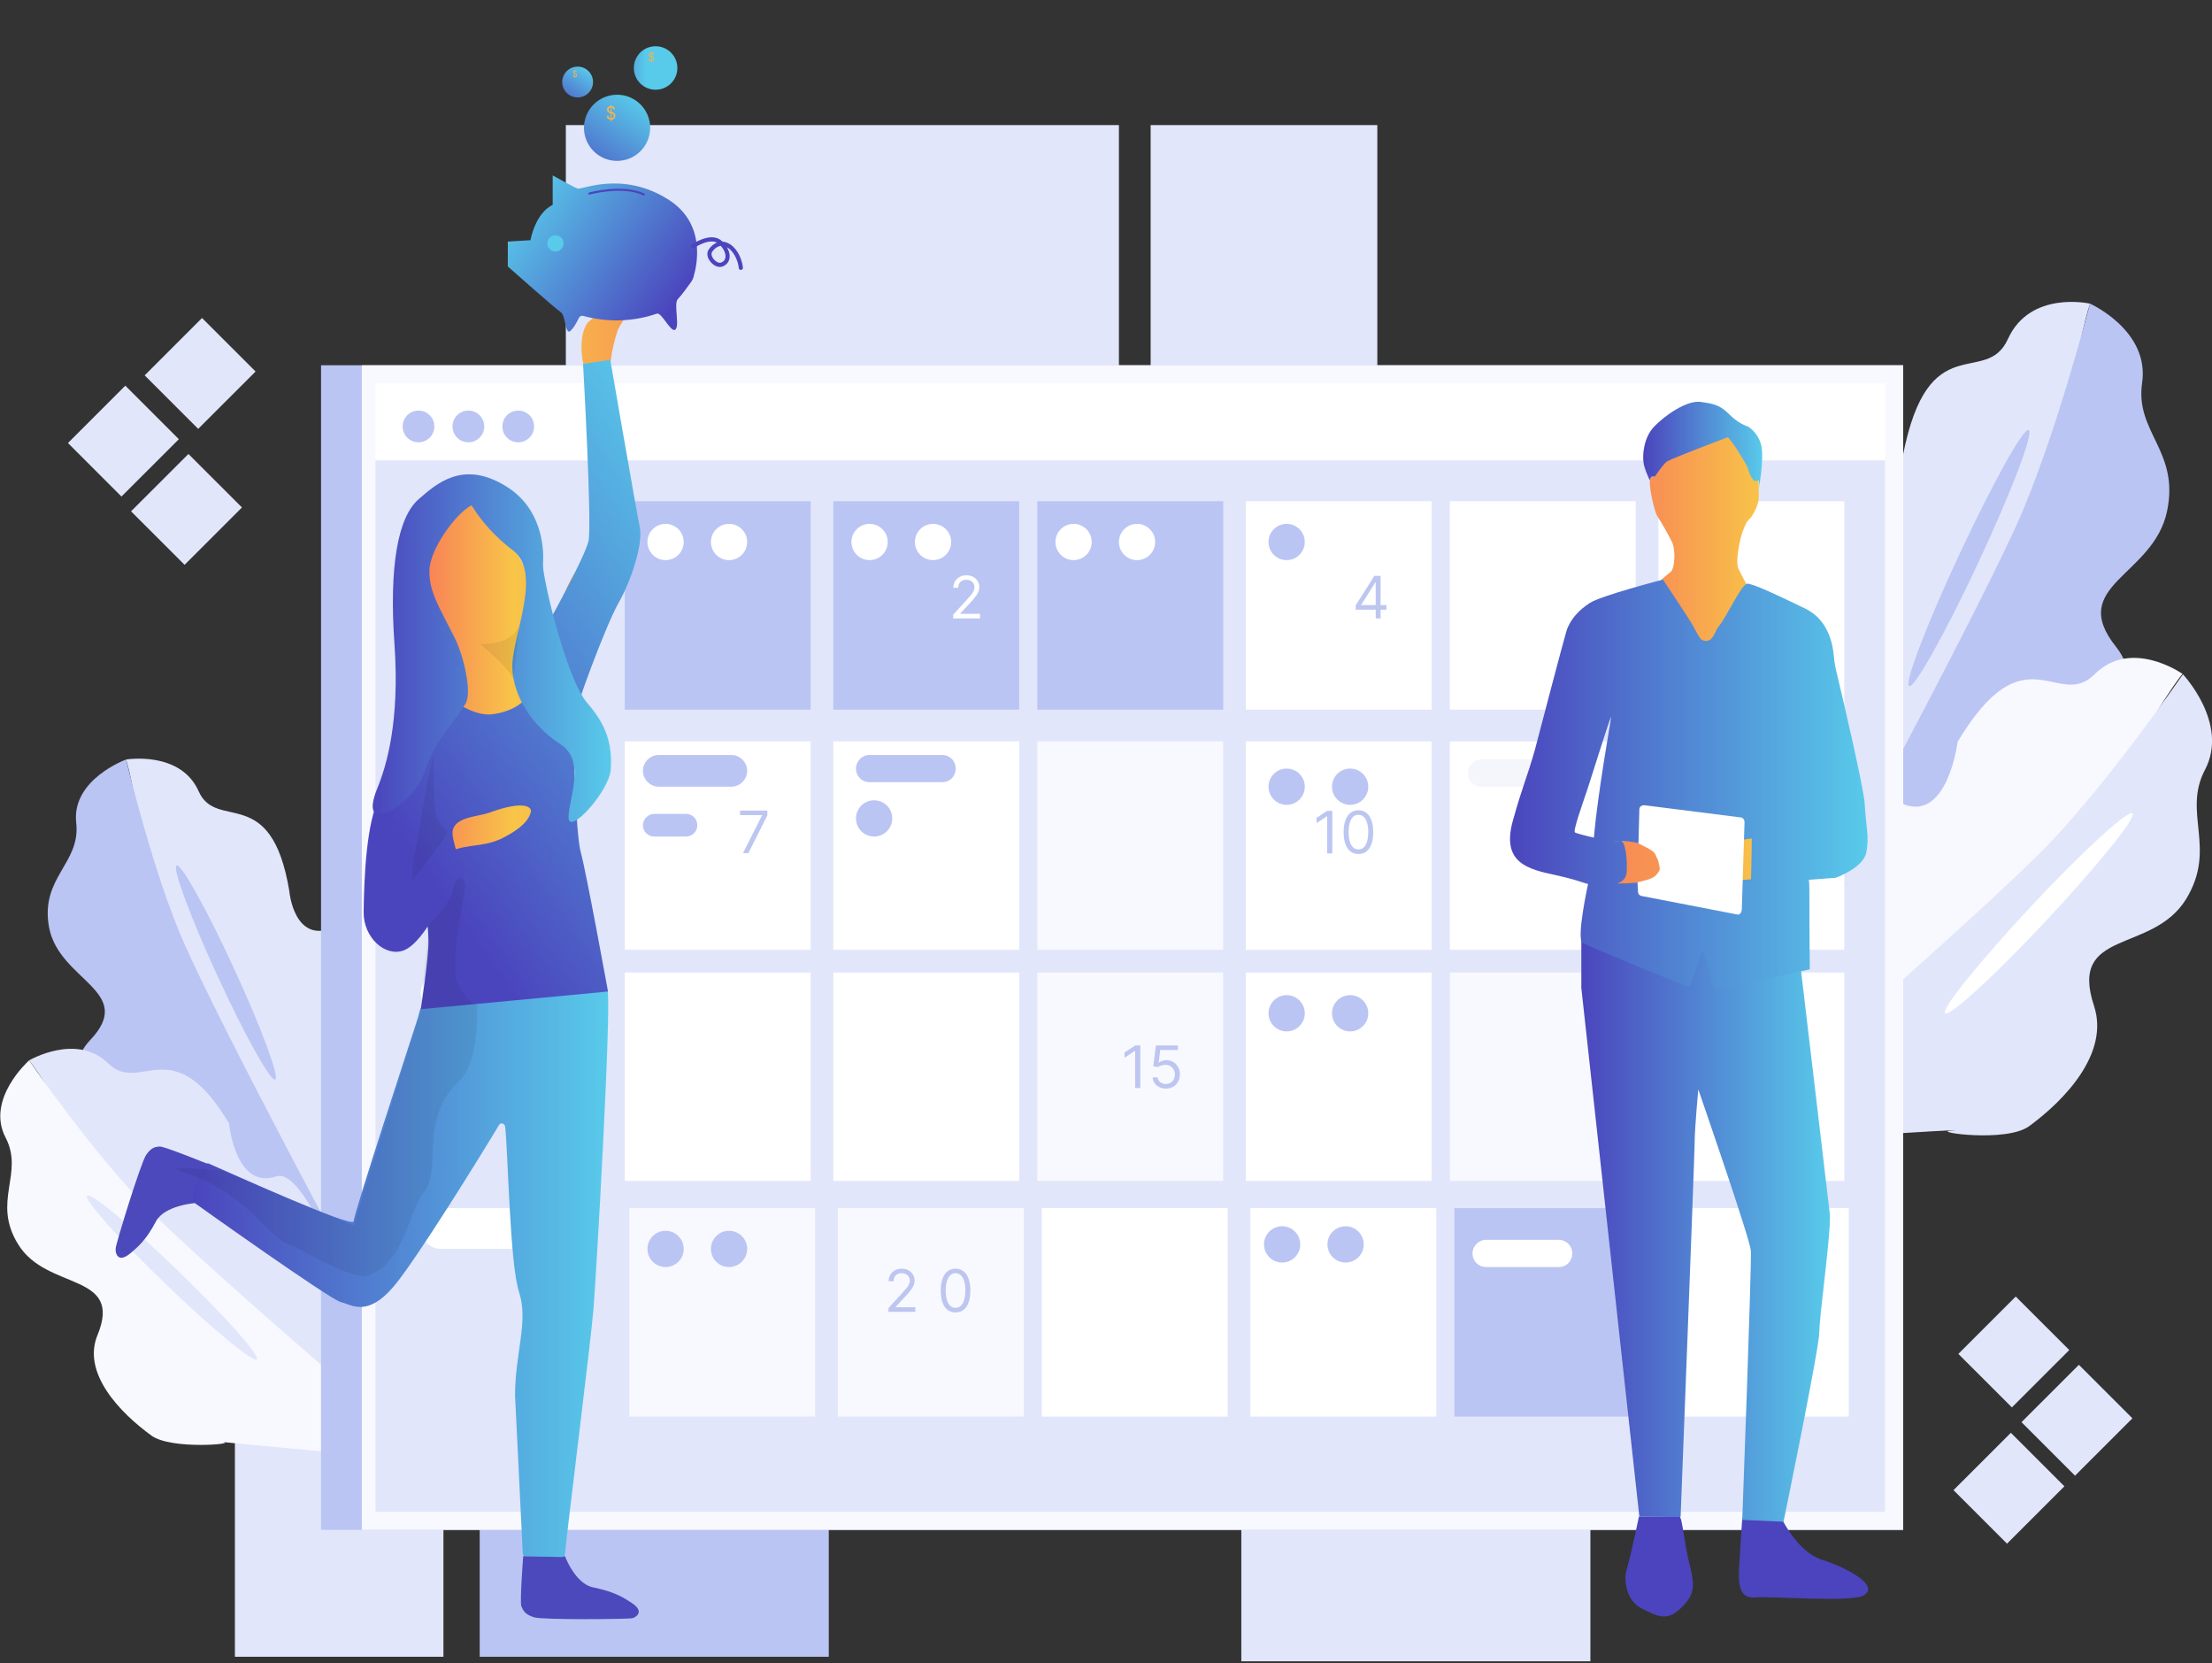 <svg width="604" height="454" viewBox="0 0 604 454" fill="none" xmlns="http://www.w3.org/2000/svg">
<rect x="0" y="0" width="604" height="454" fill="#333333" stroke="none"/>
<g clip-path="url(#clip0_10_1500)">
<path d="M34.218 105.281L18.55 120.938L33.167 135.545L48.835 119.888L34.218 105.281Z" fill="#E1E6FB"/>
<path d="M51.453 123.923L35.785 139.58L50.402 154.187L66.07 138.53L51.453 123.923Z" fill="#E1E6FB"/>
<path d="M55.17 86.809L39.502 102.466L54.119 117.074L69.787 101.416L55.17 86.809Z" fill="#E1E6FB"/>
<path d="M550.408 353.929L534.74 369.586L549.357 384.193L565.025 368.536L550.408 353.929Z" fill="#E1E6FB"/>
<path d="M567.651 372.567L551.983 388.224L566.601 402.832L582.269 387.175L567.651 372.567Z" fill="#E1E6FB"/>
<path d="M549.08 391.124L533.412 406.781L548.03 421.388L563.698 405.731L549.08 391.124Z" fill="#E1E6FB"/>
<path d="M305.528 34.147H154.506V112.08H305.528V34.147Z" fill="#E1E6FB"/>
<path d="M121.083 326.086H64.14V452.263H121.083V326.086Z" fill="#E1E6FB"/>
<path d="M91.374 337.219C91.374 337.219 41.858 256.812 39.382 235.783C36.907 214.753 34.431 207.331 34.431 207.331C34.431 207.331 49.285 204.857 54.237 215.99C59.188 227.124 74.043 213.516 78.995 243.205C78.995 243.205 80.233 258.049 91.374 253.101C102.515 248.153 91.374 337.219 91.374 337.219Z" fill="#E1E6FB"/>
<path d="M97.563 349.59C97.563 349.59 62.16 284.027 50.523 258.049C41.858 238.752 34.431 207.331 34.431 207.331C34.431 207.331 19.452 212.774 20.814 224.65C22.052 235.783 10.911 239.494 13.387 253.101C16.11 267.822 37.402 270.543 24.528 284.027C16.729 292.191 22.547 306.046 28.241 314.953C31.831 320.643 49.781 325.839 45.572 323.612C35.916 318.664 97.563 349.59 97.563 349.59Z" fill="#BAC5F4"/>
<path d="M75.138 294.695C76.38 294.124 71.361 280.58 63.927 264.444C56.494 248.308 49.461 235.691 48.219 236.262C46.977 236.834 51.996 250.378 59.429 266.513C66.863 282.649 73.896 295.267 75.138 294.695Z" fill="#BAC5F4"/>
<path d="M108.209 389.793C108.209 389.793 32.822 332.89 22.919 314.211C13.015 295.531 7.94 289.47 7.94 289.47C7.94 289.47 20.938 281.8 29.603 290.336C38.268 298.871 47.181 280.811 62.531 306.665C62.531 306.665 64.264 324.849 75.405 321.138C86.793 317.303 108.209 389.793 108.209 389.793Z" fill="#E1E6FB"/>
<path d="M118.483 399.071C118.483 399.071 61.664 350.827 41.363 330.91C26.261 316.066 7.94 289.47 7.94 289.47C7.94 289.47 -3.944 299.985 1.503 310.499C6.702 320.396 -2.334 327.942 4.969 339.693C12.768 352.435 33.688 347.239 26.632 364.434C22.299 374.825 32.822 385.711 41.363 391.896C46.81 395.854 65.378 394.123 60.674 393.628C49.781 392.638 118.483 399.071 118.483 399.071Z" fill="#F8F8FF"/>
<path d="M70.099 371.049C71.049 370.066 61.446 359.272 48.651 346.941C35.856 334.61 24.715 325.411 23.766 326.395C22.817 327.378 32.419 338.172 45.214 350.503C58.008 362.834 69.15 372.033 70.099 371.049Z" fill="#E1E6FB"/>
<path d="M501.114 238.381C501.114 238.381 559.914 142.758 563.751 117.276C567.589 91.793 570.683 82.886 570.683 82.886C570.683 82.886 554.343 79.175 548.278 92.535C542.212 105.895 526.491 88.7 519.559 124.574C519.559 124.574 517.454 142.635 505.323 136.078C493.192 129.522 501.114 238.381 501.114 238.381Z" fill="#E1E6FB"/>
<path d="M493.687 253.101C493.687 253.101 536.146 174.921 550.382 143.872C560.904 120.863 570.683 82.886 570.683 82.886C570.683 82.886 587.023 90.185 584.919 104.534C582.938 118.018 595.193 123.09 591.727 139.542C588.014 157.355 564.246 159.706 577.863 176.653C586.033 186.92 578.977 203.62 572.169 214.135C567.836 220.815 547.782 226.381 552.486 223.907C563.38 218.341 493.687 253.101 493.687 253.101Z" fill="#BAC5F4"/>
<path d="M535.156 151.046C526.119 170.344 519.93 186.549 521.292 187.291C522.653 188.034 531.071 173.066 540.107 153.768C549.144 134.47 555.333 118.265 553.972 117.399C552.61 116.533 544.192 131.749 535.156 151.046Z" fill="#BAC5F4"/>
<path d="M479.822 301.593C479.822 301.593 566.227 235.783 578.111 213.393C589.994 191.002 595.936 183.951 595.936 183.951C595.936 183.951 581.948 174.055 571.921 184.075C561.894 194.095 552.981 171.705 534.537 202.507C534.537 202.507 531.814 224.526 519.559 219.454C507.056 214.382 479.822 301.593 479.822 301.593Z" fill="#F8F8FF"/>
<path d="M468.062 312.479C468.062 312.479 533.423 256.318 556.943 232.938C574.397 215.619 596.06 184.075 596.06 184.075C596.06 184.075 608.686 197.435 602.126 210.053C595.812 221.928 605.468 231.453 596.926 245.432C587.642 260.523 564.741 253.349 571.797 274.626C576.006 287.491 563.875 300.232 554.096 307.407C547.906 311.984 527.357 309.015 532.68 308.644C544.44 307.654 468.062 312.479 468.062 312.479Z" fill="#E1E6FB"/>
<path d="M554.838 247.164C540.726 262.255 530.081 275.368 531.071 276.605C532.061 277.842 544.44 266.585 558.552 251.493C572.664 236.401 583.31 223.289 582.319 222.052C581.329 220.815 568.95 232.072 554.838 247.164Z" fill="white"/>
<path d="M226.303 326.086H130.986V452.263H226.303V326.086Z" fill="#BAC5F4"/>
<path d="M434.268 327.323H338.951V453.5H434.268V327.323Z" fill="#E1E6FB"/>
<path d="M376.087 34.147H314.193V113.317H376.087V34.147Z" fill="#E1E6FB"/>
<path d="M519.682 99.71H87.66V417.626H519.682V99.71Z" fill="#BAC5F4"/>
<path d="M519.682 99.71H98.801V417.626H519.682V99.71Z" fill="#F8F8FF"/>
<path d="M514.731 104.658H102.515V126.924H514.731V104.658Z" fill="white"/>
<path d="M514.731 125.687H102.515V412.678H514.731V125.687Z" fill="#E1E6FB"/>
<path d="M221.352 136.821H170.598V193.724H221.352V136.821Z" fill="#BAC5F4"/>
<path d="M278.294 136.821H227.541V193.724H278.294V136.821Z" fill="#BAC5F4"/>
<path d="M333.999 136.821H283.246V193.724H333.999V136.821Z" fill="#BAC5F4"/>
<path d="M390.942 136.821H340.189V193.724H390.942V136.821Z" fill="white"/>
<path d="M446.647 136.821H395.894V193.724H446.647V136.821Z" fill="white"/>
<path d="M503.59 136.821H452.836V193.724H503.59V136.821Z" fill="white"/>
<path d="M221.352 202.383H170.598V259.286H221.352V202.383Z" fill="white"/>
<path d="M278.294 202.383H227.541V259.286H278.294V202.383Z" fill="white"/>
<path d="M333.999 202.383H283.246V259.286H333.999V202.383Z" fill="#F8F8FF"/>
<path d="M390.942 202.383H340.189V259.286H390.942V202.383Z" fill="white"/>
<path d="M446.647 202.383H395.894V259.286H446.647V202.383Z" fill="white"/>
<path d="M503.59 202.383H452.836V259.286H503.59V202.383Z" fill="white"/>
<path d="M221.352 265.472H170.598V322.375H221.352V265.472Z" fill="white"/>
<path d="M278.294 265.472H227.541V322.375H278.294V265.472Z" fill="white"/>
<path d="M333.999 265.472H283.246V322.375H333.999V265.472Z" fill="#F8F8FF"/>
<path d="M390.942 265.472H340.189V322.375H390.942V265.472Z" fill="white"/>
<path d="M446.647 265.472H395.894V322.375H446.647V265.472Z" fill="#F8F8FF"/>
<path d="M503.59 265.472H452.836V322.375H503.59V265.472Z" fill="white"/>
<path d="M222.59 329.797H171.836V386.7H222.59V329.797Z" fill="#F8F8FF"/>
<path d="M279.532 329.797H228.779V386.7H279.532V329.797Z" fill="#F8F8FF"/>
<path d="M335.237 329.797H284.484V386.7H335.237V329.797Z" fill="white"/>
<path d="M392.18 329.797H341.427V386.7H392.18V329.797Z" fill="white"/>
<path d="M447.885 329.797H397.132V386.7H447.885V329.797Z" fill="#BAC5F4"/>
<path d="M504.828 329.797H454.074V386.7H504.828V329.797Z" fill="white"/>
<path d="M114.274 120.739C116.667 120.739 118.607 118.801 118.607 116.41C118.607 114.018 116.667 112.08 114.274 112.08C111.882 112.08 109.942 114.018 109.942 116.41C109.942 118.801 111.882 120.739 114.274 120.739Z" fill="#BAC5F4"/>
<path d="M127.891 120.739C130.284 120.739 132.224 118.801 132.224 116.41C132.224 114.018 130.284 112.08 127.891 112.08C125.498 112.08 123.559 114.018 123.559 116.41C123.559 118.801 125.498 120.739 127.891 120.739Z" fill="#BAC5F4"/>
<path d="M141.508 120.739C143.901 120.739 145.841 118.801 145.841 116.41C145.841 114.018 143.901 112.08 141.508 112.08C139.115 112.08 137.175 114.018 137.175 116.41C137.175 118.801 139.115 120.739 141.508 120.739Z" fill="#BAC5F4"/>
<path d="M120.464 201.146H155.125C158.219 201.146 160.695 203.62 160.695 206.713C160.695 209.805 158.219 212.279 155.125 212.279H120.464C117.369 212.279 114.893 209.805 114.893 206.713C114.893 203.744 117.369 201.146 120.464 201.146Z" fill="white"/>
<path d="M120.464 265.472H155.125C158.219 265.472 160.695 267.946 160.695 271.038C160.695 274.131 158.219 276.605 155.125 276.605H120.464C117.369 276.605 114.893 274.131 114.893 271.038C114.893 268.069 117.369 265.472 120.464 265.472Z" fill="white"/>
<path d="M120.464 329.797H155.125C158.219 329.797 160.695 332.271 160.695 335.364C160.695 338.456 158.219 340.93 155.125 340.93H120.464C117.369 340.93 114.893 338.456 114.893 335.364C114.893 332.395 117.369 329.797 120.464 329.797Z" fill="white"/>
<path d="M179.883 206.094H199.689C202.041 206.094 204.021 208.073 204.021 210.424C204.021 212.774 202.041 214.753 199.689 214.753H179.883C177.531 214.753 175.55 212.774 175.55 210.424C175.55 208.073 177.531 206.094 179.883 206.094Z" fill="#BAC5F4"/>
<path d="M178.645 222.176H187.31C189.043 222.176 190.405 223.536 190.405 225.268C190.405 227 189.043 228.361 187.31 228.361H178.645C176.912 228.361 175.55 227 175.55 225.268C175.55 223.66 176.912 222.176 178.645 222.176Z" fill="#BAC5F4"/>
<path d="M237.444 206.094H257.25C259.355 206.094 260.964 207.702 260.964 209.805C260.964 211.908 259.355 213.516 257.25 213.516H237.444C235.34 213.516 233.731 211.908 233.731 209.805C233.731 207.826 235.34 206.094 237.444 206.094Z" fill="#BAC5F4"/>
<path d="M405.797 338.456H425.603C427.707 338.456 429.317 340.064 429.317 342.167C429.317 344.27 427.707 345.878 425.603 345.878H405.797C403.692 345.878 402.083 344.27 402.083 342.167C402.083 340.188 403.692 338.456 405.797 338.456Z" fill="white"/>
<path d="M461.502 271.657H481.308C483.412 271.657 485.021 273.265 485.021 275.368C485.021 277.471 483.412 279.079 481.308 279.079H461.502C459.397 279.079 457.788 277.471 457.788 275.368C457.788 273.389 459.397 271.657 461.502 271.657Z" fill="#F5F5FC"/>
<path d="M460.264 207.331H480.07C482.174 207.331 483.784 208.939 483.784 211.042C483.784 213.145 482.174 214.753 480.07 214.753H460.264C458.159 214.753 456.55 213.145 456.55 211.042C456.55 209.063 458.159 207.331 460.264 207.331Z" fill="#F5F5FC"/>
<path d="M404.559 207.331H424.365C426.469 207.331 428.079 208.939 428.079 211.042C428.079 213.145 426.469 214.753 424.365 214.753H404.559C402.454 214.753 400.845 213.145 400.845 211.042C400.845 209.063 402.454 207.331 404.559 207.331Z" fill="#F5F5FC"/>
<path d="M238.682 228.361C241.417 228.361 243.634 226.145 243.634 223.413C243.634 220.68 241.417 218.464 238.682 218.464C235.947 218.464 233.731 220.68 233.731 223.413C233.731 226.145 235.947 228.361 238.682 228.361Z" fill="#BAC5F4"/>
<path d="M351.33 219.702C354.064 219.702 356.281 217.486 356.281 214.753C356.281 212.021 354.064 209.805 351.33 209.805C348.595 209.805 346.378 212.021 346.378 214.753C346.378 217.486 348.595 219.702 351.33 219.702Z" fill="#BAC5F4"/>
<path d="M368.66 219.702C371.395 219.702 373.612 217.486 373.612 214.753C373.612 212.021 371.395 209.805 368.66 209.805C365.926 209.805 363.709 212.021 363.709 214.753C363.709 217.486 365.926 219.702 368.66 219.702Z" fill="#BAC5F4"/>
<path d="M368.66 281.553C371.395 281.553 373.612 279.338 373.612 276.605C373.612 273.872 371.395 271.657 368.66 271.657C365.926 271.657 363.709 273.872 363.709 276.605C363.709 279.338 365.926 281.553 368.66 281.553Z" fill="#BAC5F4"/>
<path d="M351.33 281.553C354.064 281.553 356.281 279.338 356.281 276.605C356.281 273.872 354.064 271.657 351.33 271.657C348.595 271.657 346.378 273.872 346.378 276.605C346.378 279.338 348.595 281.553 351.33 281.553Z" fill="#BAC5F4"/>
<path d="M367.422 344.641C370.157 344.641 372.374 342.426 372.374 339.693C372.374 336.961 370.157 334.745 367.422 334.745C364.688 334.745 362.471 336.961 362.471 339.693C362.471 342.426 364.688 344.641 367.422 344.641Z" fill="#BAC5F4"/>
<path d="M350.092 344.641C352.827 344.641 355.043 342.426 355.043 339.693C355.043 336.961 352.827 334.745 350.092 334.745C347.357 334.745 345.14 336.961 345.14 339.693C345.14 342.426 347.357 344.641 350.092 344.641Z" fill="#BAC5F4"/>
<path d="M199.07 345.878C201.804 345.878 204.021 343.663 204.021 340.93C204.021 338.198 201.804 335.982 199.07 335.982C196.335 335.982 194.118 338.198 194.118 340.93C194.118 343.663 196.335 345.878 199.07 345.878Z" fill="#BAC5F4"/>
<path d="M181.739 345.878C184.474 345.878 186.691 343.663 186.691 340.93C186.691 338.198 184.474 335.982 181.739 335.982C179.005 335.982 176.788 338.198 176.788 340.93C176.788 343.663 179.005 345.878 181.739 345.878Z" fill="#BAC5F4"/>
<path d="M351.33 152.902C354.064 152.902 356.281 150.687 356.281 147.954C356.281 145.221 354.064 143.006 351.33 143.006C348.595 143.006 346.378 145.221 346.378 147.954C346.378 150.687 348.595 152.902 351.33 152.902Z" fill="#BAC5F4"/>
<path d="M293.149 152.902C295.884 152.902 298.101 150.687 298.101 147.954C298.101 145.221 295.884 143.006 293.149 143.006C290.414 143.006 288.198 145.221 288.198 147.954C288.198 150.687 290.414 152.902 293.149 152.902Z" fill="white"/>
<path d="M310.48 152.902C313.214 152.902 315.431 150.687 315.431 147.954C315.431 145.221 313.214 143.006 310.48 143.006C307.745 143.006 305.528 145.221 305.528 147.954C305.528 150.687 307.745 152.902 310.48 152.902Z" fill="white"/>
<path d="M237.444 152.902C240.179 152.902 242.396 150.687 242.396 147.954C242.396 145.221 240.179 143.006 237.444 143.006C234.71 143.006 232.493 145.221 232.493 147.954C232.493 150.687 234.71 152.902 237.444 152.902Z" fill="white"/>
<path d="M254.775 152.902C257.509 152.902 259.726 150.687 259.726 147.954C259.726 145.221 257.509 143.006 254.775 143.006C252.04 143.006 249.823 145.221 249.823 147.954C249.823 150.687 252.04 152.902 254.775 152.902Z" fill="white"/>
<path d="M181.739 152.902C184.474 152.902 186.691 150.687 186.691 147.954C186.691 145.221 184.474 143.006 181.739 143.006C179.005 143.006 176.788 145.221 176.788 147.954C176.788 150.687 179.005 152.902 181.739 152.902Z" fill="white"/>
<path d="M199.07 152.902C201.804 152.902 204.021 150.687 204.021 147.954C204.021 145.221 201.804 143.006 199.07 143.006C196.335 143.006 194.118 145.221 194.118 147.954C194.118 150.687 196.335 152.902 199.07 152.902Z" fill="white"/>
<path d="M370.172 166.43V165.272L375.278 157.194H376.118V158.987H375.55L371.693 165.091V165.182H378.569V166.43H370.172ZM375.641 168.812V166.078V165.539V157.194H376.98V168.812H375.641Z" fill="#BCC6F0"/>
<path d="M260.273 168.812V167.791L264.108 163.593C264.558 163.101 264.929 162.674 265.22 162.311C265.511 161.944 265.727 161.6 265.867 161.278C266.01 160.953 266.082 160.613 266.082 160.257C266.082 159.849 265.984 159.495 265.787 159.196C265.594 158.898 265.329 158.667 264.993 158.504C264.656 158.342 264.278 158.26 263.858 158.26C263.412 158.26 263.022 158.353 262.69 158.538C262.36 158.72 262.105 158.975 261.924 159.304C261.746 159.633 261.657 160.019 261.657 160.462H260.318C260.318 159.781 260.475 159.183 260.789 158.669C261.103 158.154 261.53 157.754 262.071 157.466C262.616 157.179 263.227 157.035 263.904 157.035C264.584 157.035 265.188 157.179 265.713 157.466C266.239 157.754 266.651 158.141 266.95 158.629C267.249 159.117 267.398 159.66 267.398 160.257C267.398 160.685 267.321 161.103 267.166 161.511C267.014 161.916 266.75 162.368 266.371 162.867C265.997 163.362 265.477 163.968 264.811 164.682L262.202 167.474V167.564H267.602V168.812H260.273Z" fill="white"/>
<path d="M202.876 232.891L208.073 222.611V222.52H202.082V221.272H209.525V222.588L204.351 232.891H202.876Z" fill="#BCC6F0"/>
<path d="M363.797 221.346V232.965H362.39V222.821H362.322L359.485 224.705V223.275L362.39 221.346H363.797ZM370.928 233.124C370.073 233.124 369.345 232.891 368.744 232.426C368.143 231.957 367.683 231.278 367.365 230.389C367.048 229.497 366.889 228.419 366.889 227.155C366.889 225.9 367.048 224.828 367.365 223.939C367.687 223.046 368.148 222.365 368.75 221.896C369.355 221.424 370.081 221.187 370.928 221.187C371.775 221.187 372.5 221.424 373.101 221.896C373.706 222.365 374.167 223.046 374.485 223.939C374.807 224.828 374.967 225.9 374.967 227.155C374.967 228.419 374.808 229.497 374.491 230.389C374.173 231.278 373.714 231.957 373.112 232.426C372.511 232.891 371.783 233.124 370.928 233.124ZM370.928 231.875C371.775 231.875 372.433 231.467 372.902 230.65C373.371 229.833 373.606 228.668 373.606 227.155C373.606 226.149 373.498 225.293 373.282 224.585C373.071 223.878 372.764 223.339 372.363 222.969C371.966 222.598 371.488 222.413 370.928 222.413C370.088 222.413 369.432 222.827 368.959 223.655C368.487 224.48 368.25 225.646 368.25 227.155C368.25 228.161 368.356 229.016 368.568 229.72C368.78 230.423 369.084 230.958 369.481 231.325C369.882 231.692 370.365 231.875 370.928 231.875Z" fill="#BCC6F0"/>
<path d="M311.372 285.387V297.006H309.965V286.862H309.897L307.061 288.746V287.316L309.965 285.387H311.372ZM318.345 297.165C317.679 297.165 317.08 297.032 316.546 296.767C316.013 296.503 315.586 296.14 315.264 295.678C314.943 295.217 314.767 294.691 314.737 294.101H316.098C316.151 294.627 316.389 295.062 316.813 295.406C317.24 295.746 317.751 295.916 318.345 295.916C318.821 295.916 319.245 295.805 319.615 295.582C319.99 295.359 320.283 295.052 320.495 294.663C320.71 294.269 320.818 293.825 320.818 293.33C320.818 292.823 320.707 292.371 320.483 291.974C320.264 291.573 319.961 291.257 319.576 291.026C319.19 290.796 318.749 290.678 318.254 290.674C317.898 290.671 317.533 290.726 317.159 290.839C316.785 290.949 316.476 291.091 316.234 291.264L314.918 291.106L315.622 285.387H321.658V286.635H316.802L316.393 290.062H316.461C316.699 289.873 316.998 289.716 317.358 289.591C317.717 289.466 318.091 289.404 318.481 289.404C319.192 289.404 319.825 289.574 320.381 289.914C320.941 290.251 321.38 290.712 321.697 291.299C322.019 291.885 322.18 292.554 322.18 293.307C322.18 294.048 322.013 294.71 321.68 295.292C321.351 295.871 320.898 296.329 320.319 296.665C319.74 296.998 319.082 297.165 318.345 297.165Z" fill="#BCC6F0"/>
<path d="M478.487 287.861V299.48H477.08V289.336H477.012L474.175 291.22V289.79L477.08 287.861H478.487ZM485.55 299.639C484.771 299.639 484.083 299.501 483.485 299.224C482.891 298.945 482.428 298.561 482.095 298.073C481.762 297.581 481.598 297.021 481.602 296.394C481.598 295.902 481.694 295.448 481.891 295.032C482.088 294.612 482.356 294.262 482.697 293.982C483.041 293.699 483.425 293.519 483.848 293.444V293.375C483.292 293.232 482.85 292.92 482.521 292.439C482.192 291.955 482.029 291.405 482.033 290.789C482.029 290.198 482.178 289.671 482.481 289.206C482.784 288.74 483.2 288.374 483.729 288.105C484.262 287.837 484.869 287.702 485.55 287.702C486.223 287.702 486.825 287.837 487.354 288.105C487.884 288.374 488.3 288.74 488.602 289.206C488.909 289.671 489.064 290.198 489.068 290.789C489.064 291.405 488.895 291.955 488.563 292.439C488.234 292.92 487.797 293.232 487.252 293.375V293.444C487.672 293.519 488.05 293.699 488.387 293.982C488.723 294.262 488.992 294.612 489.192 295.032C489.393 295.448 489.495 295.902 489.499 296.394C489.495 297.021 489.325 297.581 488.988 298.073C488.655 298.561 488.192 298.945 487.598 299.224C487.008 299.501 486.325 299.639 485.55 299.639ZM485.55 298.391C486.076 298.391 486.53 298.305 486.912 298.135C487.294 297.965 487.589 297.725 487.797 297.415C488.005 297.105 488.111 296.742 488.114 296.326C488.111 295.887 487.997 295.499 487.774 295.163C487.551 294.826 487.246 294.561 486.861 294.368C486.479 294.175 486.042 294.079 485.55 294.079C485.055 294.079 484.612 294.175 484.223 294.368C483.837 294.561 483.532 294.826 483.309 295.163C483.09 295.499 482.982 295.887 482.986 296.326C482.982 296.742 483.082 297.105 483.287 297.415C483.495 297.725 483.791 297.965 484.177 298.135C484.563 298.305 485.021 298.391 485.55 298.391ZM485.55 292.876C485.966 292.876 486.335 292.793 486.656 292.627C486.982 292.46 487.237 292.228 487.422 291.929C487.608 291.63 487.702 291.28 487.706 290.879C487.702 290.486 487.61 290.144 487.428 289.852C487.246 289.557 486.995 289.331 486.673 289.172C486.352 289.009 485.978 288.928 485.55 288.928C485.115 288.928 484.735 289.009 484.41 289.172C484.085 289.331 483.833 289.557 483.655 289.852C483.478 290.144 483.391 290.486 483.394 290.879C483.391 291.28 483.479 291.63 483.661 291.929C483.846 292.228 484.102 292.46 484.427 292.627C484.752 292.793 485.127 292.876 485.55 292.876Z" fill="#BCC6F0"/>
<path d="M242.608 358.103V357.081L246.443 352.883C246.893 352.392 247.264 351.964 247.555 351.601C247.846 351.234 248.062 350.89 248.202 350.569C248.346 350.243 248.417 349.903 248.417 349.547C248.417 349.139 248.319 348.785 248.122 348.487C247.93 348.188 247.665 347.957 247.328 347.794C246.992 347.632 246.613 347.55 246.194 347.55C245.747 347.55 245.358 347.643 245.025 347.828C244.696 348.01 244.441 348.265 244.259 348.594C244.081 348.923 243.992 349.309 243.992 349.752H242.653C242.653 349.071 242.81 348.473 243.124 347.959C243.438 347.445 243.866 347.044 244.406 346.756C244.951 346.469 245.562 346.325 246.239 346.325C246.92 346.325 247.523 346.469 248.049 346.756C248.574 347.044 248.987 347.431 249.285 347.919C249.584 348.407 249.734 348.95 249.734 349.547C249.734 349.975 249.656 350.393 249.501 350.801C249.35 351.206 249.085 351.658 248.707 352.157C248.332 352.653 247.812 353.258 247.147 353.973L244.537 356.764V356.854H249.938V358.103H242.608Z" fill="#BCC6F0"/>
<path d="M260.918 358.261C260.063 358.261 259.335 358.029 258.734 357.564C258.133 357.095 257.673 356.416 257.355 355.527C257.038 354.634 256.879 353.556 256.879 352.293C256.879 351.038 257.038 349.965 257.355 349.077C257.677 348.184 258.138 347.503 258.74 347.034C259.345 346.561 260.071 346.325 260.918 346.325C261.765 346.325 262.49 346.561 263.091 347.034C263.696 347.503 264.158 348.184 264.475 349.077C264.797 349.965 264.957 351.038 264.957 352.293C264.957 353.556 264.799 354.634 264.481 355.527C264.163 356.416 263.704 357.095 263.102 357.564C262.501 358.029 261.773 358.261 260.918 358.261ZM260.918 357.013C261.765 357.013 262.423 356.605 262.892 355.788C263.361 354.971 263.596 353.806 263.596 352.293C263.596 351.287 263.488 350.431 263.273 349.723C263.061 349.016 262.754 348.477 262.353 348.106C261.956 347.736 261.478 347.55 260.918 347.55C260.079 347.55 259.422 347.965 258.95 348.793C258.477 349.617 258.24 350.784 258.24 352.293C258.24 353.299 258.346 354.154 258.558 354.858C258.77 355.561 259.074 356.096 259.472 356.463C259.872 356.83 260.355 357.013 260.918 357.013Z" fill="#BCC6F0"/>
<path d="M172.455 437.542C170.351 436.182 167.999 434.573 162.057 433.336C157.105 432.47 154.258 424.801 154.258 424.801H142.87C142.87 424.801 141.879 437.542 142.375 438.532C142.87 439.522 143.117 440.635 145.841 441.501C148.44 442.243 171.589 441.996 172.579 441.748C173.446 441.625 176.293 440.016 172.455 437.542Z" fill="#4B49BB"/>
<path d="M39.877 315.324C38.392 317.551 31.584 339.693 31.584 340.807C31.46 341.92 32.079 345.013 35.545 342.167C37.402 340.559 39.754 338.827 42.601 333.385C44.953 329.055 53.123 328.436 53.123 328.436L56.589 317.674C56.589 317.674 44.705 312.85 43.591 312.974C42.477 313.097 41.363 313.097 39.877 315.324Z" fill="#4B49BB"/>
<path d="M114.893 275.244C114.646 275.368 114.275 277.471 114.151 277.718C112.418 283.161 96.573 331.405 96.573 333.385C96.573 335.487 62.531 320.025 57.084 317.674C56.589 317.427 56.218 317.674 55.97 318.045C54.856 320.396 51.761 327.323 52.875 328.189C54.237 329.179 90.012 354.661 92.983 355.404C95.954 356.146 100.286 359.733 107.59 351.074C113.903 343.528 131.481 315.076 136.309 307.036C136.556 306.665 137.052 306.541 137.423 306.788C137.671 306.912 137.794 307.159 137.918 307.407C138.785 315.076 139.156 344.765 141.756 352.806C144.355 360.723 140.642 369.258 140.642 381.01L142.746 424.059C142.746 424.554 143.117 424.801 143.489 424.801L153.392 425.048C153.887 425.048 154.134 424.801 154.258 424.306C154.877 417.379 161.438 365.3 162.057 357.259C162.8 348.476 167.009 274.873 165.894 270.42C165.028 267.575 120.34 274.378 114.893 275.244Z" fill="url(#paint0_linear_10_1500)"/>
<path d="M118.607 145.727C118.607 145.727 121.083 135.831 123.063 135.831C125.044 135.831 137.052 137.315 138.537 144.366C140.023 151.418 145.469 155.376 145.469 163.788C145.469 172.323 148.935 176.158 148.935 176.158C148.935 176.158 152.897 163.664 155.867 158.221C158.838 152.778 164.038 149.438 164.038 145.727C164.038 142.016 159.705 100.576 159.334 99.462C158.962 98.349 157.848 91.793 160.448 88.082C160.448 88.082 168.37 81.525 169.36 78.928C170.103 76.701 172.703 75.464 174.188 78.062C175.674 80.659 169.608 87.587 168.618 90.308C167.751 92.906 167.132 95.627 166.761 98.473C166.761 99.215 165.275 110.224 165.275 115.667C165.275 121.11 168.618 138.429 168.618 143.995C168.618 149.438 156.486 171.457 155.372 175.54C154.258 179.622 118.978 218.093 118.236 219.207C117.493 220.32 113.903 228.732 113.903 231.701C113.903 234.67 113.903 244.195 115.389 242.339C116.874 240.484 122.94 225.887 124.054 224.031C125.168 222.176 133.833 220.444 137.918 219.33C142.003 218.217 148.069 220.444 147.326 223.042C146.583 225.639 134.7 230.464 130.862 231.33C128.51 231.948 117.988 243.452 117.245 246.792C116.503 250.132 106.971 245.308 106.971 240.607C106.971 235.907 108.085 211.661 109.571 208.321C111.056 204.981 117.741 190.755 121.33 183.333C125.044 175.911 116.998 172.323 115.512 167.128C113.656 162.056 118.607 145.727 118.607 145.727Z" fill="url(#paint1_linear_10_1500)"/>
<path d="M150.173 169.231C150.173 169.231 159.705 152.036 160.695 147.706C161.686 143.377 159.21 99.339 159.21 99.339L166.637 98.225C166.637 98.225 173.693 139.047 174.683 143.872C175.674 148.572 172.208 158.84 168.865 164.654C165.523 170.468 156.486 194.59 156.486 197.435C156.486 200.28 157.105 227.371 158.591 232.69C160.076 238.01 166.018 270.667 166.018 270.667L114.893 275.492C114.893 275.492 117.122 261.266 116.998 256.441C116.626 246.05 113.779 238.257 121.33 233.309C126.406 230.093 131.234 231.577 136.804 228.979C143.117 225.887 144.603 223.289 144.974 221.557C145.222 220.567 143.612 218.217 133.709 221.804C130.367 223.041 123.806 222.918 123.559 227.247C123.435 230.835 128.139 238.628 122.568 242.092C122.568 242.092 116.255 257.06 110.313 259.41C105.238 261.389 99.172 255.946 99.296 248.895C99.42 240.36 99.915 224.155 103.876 217.104C107.714 210.053 118.36 191.868 120.216 190.384C122.073 188.9 127.891 195.827 134.576 194.961C141.26 193.971 144.108 190.879 145.593 187.539C146.955 184.075 150.173 169.231 150.173 169.231Z" fill="url(#paint2_linear_10_1500)"/>
<path d="M128.758 137.934C131.729 142.758 135.69 146.964 140.146 150.304C147.945 156.242 140.27 172.942 139.899 181.23C139.651 187.91 143.612 197.064 153.144 203.249C160.076 207.826 155.249 217.97 155.249 223.165C155.249 228.237 166.39 215.99 166.761 210.053C167.256 202.878 165.399 197.682 160.324 191.868C155.62 186.425 150.049 165.891 148.44 156.118C148.316 155.129 148.193 154.139 148.316 153.149C148.44 149.686 148.069 138.8 138.166 132.738C126.406 125.44 119.102 132.12 114.398 136.202C108.58 141.15 106.228 154.758 107.714 175.911C109.199 197.064 105.486 209.187 103.01 215.248C97.316 229.227 112.789 219.454 115.636 211.413C119.35 201.146 121.826 200.28 127.025 192.239C129.129 189.147 126.406 178.385 124.054 173.931C119.721 165.272 117.245 161.685 117.245 155.871C117.245 150.057 124.425 140.161 128.758 137.934Z" fill="url(#paint3_linear_10_1500)"/>
<path opacity="0.07" d="M131.11 175.787C131.11 175.787 139.404 176.282 141.632 171.086C141.879 170.468 140.27 187.168 139.899 184.941C139.28 182.714 131.11 175.787 131.11 175.787Z" fill="black"/>
<path opacity="0.07" d="M116.503 214.382C116.503 214.382 114.646 226.258 113.532 231.577C112.913 234.546 112.542 237.391 112.542 240.36C112.542 240.36 119.597 231.577 121.826 228.113C123.187 225.887 118.979 227 118.607 218.959C118.236 210.919 118.36 205.847 118.36 205.847L116.503 214.382Z" fill="black"/>
<path opacity="0.07" d="M117.122 252.359C117.122 252.359 123.435 246.174 123.682 242.958C124.054 238.752 127.025 238.999 127.025 241.597C127.025 244.195 122.321 263.863 125.168 269.059C128.015 274.255 130.243 274.131 130.243 274.131L114.893 275.244L117.122 252.359Z" fill="black"/>
<path opacity="0.07" d="M130.243 274.131C130.243 274.131 131.11 289.717 125.539 294.913C114.151 305.551 120.835 319.406 115.76 325.468C111.551 330.539 110.437 345.013 100.286 348.229C96.325 349.59 81.842 340.683 78.871 339.693C72.681 337.59 68.225 325.715 48.914 319.53C44.334 318.045 60.798 319.653 60.798 319.653L96.573 334.498L115.017 275.368L130.243 274.131Z" fill="black"/>
<path d="M458.531 413.915H456.798L447.514 414.039C447.514 414.039 445.533 423.564 444.419 427.522C444.419 427.77 444.171 428.388 444.048 428.883C443.924 429.625 443.8 430.244 443.8 430.986C444.048 434.573 445.285 437.666 448.628 439.274C452.218 441.006 454.941 442.738 458.655 439.274C462.368 435.81 462.987 433.708 461.502 427.646C459.892 421.708 459.397 414.039 458.531 413.915Z" fill="#4B44BE"/>
<path d="M497.524 425.791C491.087 423.811 486.755 415.028 486.755 415.028L475.737 414.41C475.737 414.41 475.118 423.316 474.871 427.77C474.5 433.708 475.49 436.429 479.451 436.058C484.65 435.687 505.694 437.542 509.037 435.439C513.369 432.594 503.466 427.646 497.524 425.791Z" fill="#4B44BE"/>
<path d="M431.792 256.565V269.677L447.637 414.039H458.902C458.902 414.039 462.74 315.076 462.74 311.613C462.74 308.149 463.73 297.387 463.73 297.387C463.73 297.387 477.842 338.085 478.089 341.425C478.337 344.765 475.737 414.905 475.737 414.905L487.002 415.399C487.002 415.399 496.781 368.021 496.781 363.568C496.781 359.115 500.124 335.735 499.629 331.282C499.133 326.828 490.84 257.06 490.84 257.06L473.633 256.565H431.792Z" fill="url(#paint4_linear_10_1500)"/>
<path d="M504.456 241.35L504.332 241.102C504.332 241.35 504.332 241.473 504.456 241.35ZM471.528 228.732L465.215 231.33L464.844 239.989L471.776 242.71C471.776 242.71 479.327 242.463 479.327 242.339C479.327 241.968 482.298 242.092 483.66 242.958L507.18 234.917L508.046 229.35C508.046 229.35 509.779 236.401 501.98 222.176L471.528 228.732ZM499.505 200.156L499.01 197.311L497.772 197.064L499.505 200.156ZM456.179 124.698C453.332 125.935 451.846 130.141 451.846 130.141C451.846 130.141 450.484 129.275 450.484 131.625C450.484 133.975 451.722 139.418 452.465 140.779C453.951 143.129 455.312 145.48 456.55 147.954C457.664 150.428 457.293 155.5 456.055 156.242C454.817 156.984 433.525 176.158 433.525 176.158L415.947 230.216V232.319L418.671 233.309L421.518 235.659C421.765 235.659 425.355 237.638 425.85 238.01C428.698 239.37 431.669 240.484 434.639 241.102C436.62 241.473 445.409 241.35 445.409 241.35L454.322 241.102L452.836 229.721L439.591 229.598L421.518 228.732L439.839 186.673L497.524 196.94C487.25 178.385 475.737 157.603 474.747 155.376C473.88 153.644 474.747 149.315 475.242 147.088C475.737 145.109 476.728 142.511 477.594 141.769C478.584 141.026 480.194 137.687 480.194 136.326C480.194 134.965 480.565 129.275 479.451 130.512C479.08 130.883 477.718 128.78 477.223 126.553C476.48 123.461 474.252 121.234 471.776 119.255C471.776 119.255 459.026 123.461 456.179 124.574" fill="url(#paint5_linear_10_1500)"/>
<path d="M434.021 164.654C431.173 166.509 428.698 169.107 427.707 172.323C426.717 175.663 420.032 201.146 419.166 204.486C416.938 212.403 415.7 214.63 413.1 224.031C409.882 235.535 417.185 237.267 424.736 238.875C432.535 240.607 432.535 241.35 434.392 241.35C434.64 241.35 443.924 243.205 444.171 238.01C444.419 234.67 443.8 229.474 442.562 229.598C439.715 229.969 430.554 227.619 430.059 227.247C429.44 226.876 432.04 219.702 433.525 215.248C434.64 211.908 438.848 198.301 439.839 195.827C440.334 194.466 437.487 209.063 435.754 223.413C435.754 223.907 435.011 229.474 435.258 229.474C437.363 229.474 443.057 229.598 444.914 229.721C452.96 230.711 454.569 234.546 454.074 237.638C453.208 242.958 433.525 240.484 433.649 241.226C433.649 241.226 430.307 256.441 432.164 257.431C433.773 258.297 455.807 267.451 460.511 269.183C461.006 269.43 461.625 269.183 461.749 268.564L464.72 260.029C464.72 259.905 464.844 259.905 464.968 259.905C464.968 259.905 465.092 259.905 465.092 260.029L467.939 269.43C467.939 269.677 468.186 269.925 468.434 269.925H469.672L494.182 264.606C494.182 264.606 494.058 254.957 494.058 242.587C494.058 241.35 493.811 236.773 492.944 237.638C492.077 238.504 471.652 241.226 469.424 240.236C464.72 238.257 465.958 233.309 467.567 231.33C469.424 228.979 493.563 227.866 493.687 226.134C494.058 218.588 493.439 198.672 493.068 201.146C492.449 204.857 478.337 225.268 478.337 228.856C478.337 232.443 478.089 241.35 478.089 241.35L501.238 239.618C501.238 239.618 509.037 236.896 509.655 232.443C510.398 227.99 509.532 226.01 509.16 219.33C508.913 215.125 502.971 189.642 501.238 182.467C500.99 181.354 500.866 180.24 500.743 179.127C500.495 176.158 499.381 169.231 492.944 166.138C485.022 162.303 478.708 159.335 477.099 159.335C475.614 159.335 471.529 168.241 469.424 170.839C468.434 171.952 468.681 172.571 467.444 174.179C466.825 175.045 465.587 175.168 464.72 174.674C464.473 174.55 464.349 174.303 464.225 174.179C463.482 173.189 462.987 172.076 462.368 170.963C461.378 169.107 454.074 158.221 454.074 158.221C454.074 158.221 436.868 162.674 434.021 164.654Z" fill="url(#paint6_linear_10_1500)"/>
<path d="M471.776 119.378C471.776 119.378 456.179 125.193 455.065 126.058C453.951 126.924 451.846 130.141 451.846 130.141C451.846 130.141 450.732 129.522 450.484 131.13C450.484 131.13 448.875 127.79 448.751 126.058C448.504 124.203 448.751 119.502 451.722 116.41C454.693 113.317 460.759 109.111 464.473 109.73C468.186 110.224 469.795 110.719 472.147 113.07C474.499 115.42 476.48 116.162 477.223 116.41C477.966 116.781 480.565 118.76 481.06 122.347C481.555 125.935 480.318 133.233 480.318 133.233C480.318 133.233 480.689 130.388 479.575 131.254C478.832 131.872 477.594 129.275 477.223 127.667C476.604 126.182 472.643 119.873 471.776 119.378Z" fill="url(#paint7_linear_10_1500)"/>
<path d="M449.123 219.825L475.49 223.165C475.985 223.289 476.356 223.784 476.356 224.402L475.614 248.153C475.614 248.895 475.118 249.885 474.376 249.638L448.133 244.566C447.637 244.442 447.266 243.947 447.266 243.452L447.142 240.855L449.989 240.113C450.732 239.865 451.475 239.494 451.97 239.123C452.094 238.999 452.218 238.875 452.341 238.752L452.96 237.886C453.208 237.638 453.208 237.267 453.208 236.896C453.084 236.401 452.96 235.659 452.836 235.164C452.836 235.041 452.713 234.917 452.713 234.793L452.094 233.433C451.846 232.814 451.351 232.319 450.608 231.948L450.237 231.701L447.39 230.216L447.637 220.939C447.637 220.32 448.133 219.825 448.875 219.825C449.123 219.825 449.123 219.825 449.123 219.825Z" fill="white"/>
<path d="M138.785 65.939L144.85 65.568C144.85 65.568 146.088 58.269 150.916 55.919V47.878C150.916 47.878 156.61 51.094 157.724 51.466C158.962 51.837 169.856 46.641 182.234 54.311C192.757 60.743 190.405 72 189.414 75.464C189.29 76.082 188.919 76.701 188.548 77.196C187.681 78.433 185.948 80.783 185.082 81.649C183.844 82.886 185.824 89.566 184.215 90.061C182.977 90.432 180.625 85.237 179.387 85.608C172.95 87.834 165.894 88.082 159.21 86.226C158.715 86.102 158.343 86.35 158.096 86.721C157.601 87.834 156.486 89.814 155.62 90.432C154.382 91.298 154.382 85.979 153.144 85.237C151.906 84.494 138.661 72.743 138.661 72.743V65.939H138.785Z" fill="url(#paint8_linear_10_1500)"/>
<path d="M189.29 67.176C189.29 67.176 194.242 63.712 196.842 66.31C199.441 68.908 199.07 71.629 196.965 72.248C195.356 72.743 192.88 70.021 193.994 68.413C195.108 66.805 196.965 65.815 199.07 67.176C201.174 68.537 202.164 71.505 202.288 73.114" stroke="#4B45BD" stroke-width="1.141" stroke-miterlimit="10" stroke-linecap="round"/>
<path d="M151.659 68.66C152.889 68.66 153.887 67.663 153.887 66.434C153.887 65.204 152.889 64.207 151.659 64.207C150.428 64.207 149.431 65.204 149.431 66.434C149.431 67.663 150.428 68.66 151.659 68.66Z" fill="#58CAEA"/>
<path d="M160.943 52.826C160.943 52.826 169.979 50.352 175.798 53.074" stroke="#4B45BD" stroke-width="0.571" stroke-linecap="round" stroke-linejoin="round"/>
<path d="M168.494 43.92C173.485 43.92 177.531 39.877 177.531 34.889C177.531 29.902 173.485 25.859 168.494 25.859C163.503 25.859 159.457 29.902 159.457 34.889C159.457 39.877 163.503 43.92 168.494 43.92Z" fill="url(#paint9_linear_10_1500)"/>
<path d="M166.733 33.107V32.671C166.515 32.644 166.338 32.596 166.201 32.526C166.065 32.455 165.948 32.342 165.848 32.185C165.749 32.029 165.692 31.837 165.676 31.612L166.114 31.529C166.148 31.763 166.207 31.935 166.293 32.045C166.415 32.2 166.562 32.286 166.733 32.304V30.917C166.554 30.883 166.371 30.814 166.184 30.709C166.045 30.632 165.938 30.524 165.862 30.387C165.788 30.25 165.751 30.095 165.751 29.92C165.751 29.611 165.861 29.36 166.08 29.168C166.227 29.039 166.444 28.96 166.733 28.931V28.723H166.99V28.931C167.243 28.955 167.444 29.029 167.592 29.153C167.782 29.311 167.897 29.528 167.936 29.804L167.486 29.872C167.46 29.701 167.406 29.57 167.324 29.48C167.243 29.388 167.132 29.328 166.99 29.299V30.554C167.209 30.609 167.354 30.652 167.425 30.683C167.561 30.742 167.671 30.815 167.757 30.9C167.842 30.986 167.907 31.087 167.953 31.205C167.999 31.323 168.023 31.45 168.023 31.587C168.023 31.889 167.927 32.141 167.735 32.342C167.543 32.544 167.295 32.652 166.99 32.667V33.107H166.733ZM166.733 29.294C166.564 29.32 166.43 29.387 166.332 29.497C166.235 29.607 166.186 29.736 166.186 29.887C166.186 30.035 166.228 30.159 166.31 30.259C166.394 30.359 166.535 30.439 166.733 30.499V29.294ZM166.99 32.304C167.159 32.283 167.299 32.209 167.408 32.084C167.52 31.958 167.575 31.802 167.575 31.616C167.575 31.458 167.536 31.332 167.457 31.237C167.379 31.14 167.224 31.053 166.99 30.978V32.304Z" fill="#F9B449"/>
<path d="M179.016 24.498C182.298 24.498 184.958 21.84 184.958 18.561C184.958 15.281 182.298 12.623 179.016 12.623C175.734 12.623 173.074 15.281 173.074 18.561C173.074 21.84 175.734 24.498 179.016 24.498Z" fill="url(#paint10_linear_10_1500)"/>
<path d="M177.811 17.036V16.75C177.668 16.731 177.551 16.7 177.461 16.654C177.372 16.607 177.294 16.532 177.229 16.429C177.164 16.326 177.126 16.201 177.116 16.052L177.404 15.998C177.426 16.152 177.465 16.265 177.522 16.337C177.602 16.439 177.699 16.496 177.811 16.507V15.595C177.694 15.573 177.573 15.527 177.45 15.458C177.359 15.407 177.288 15.336 177.238 15.246C177.189 15.156 177.165 15.053 177.165 14.939C177.165 14.735 177.237 14.57 177.381 14.444C177.478 14.359 177.621 14.307 177.811 14.287V14.15H177.98V14.287C178.147 14.303 178.279 14.352 178.377 14.434C178.502 14.538 178.577 14.681 178.603 14.862L178.307 14.907C178.29 14.794 178.254 14.708 178.2 14.649C178.147 14.588 178.074 14.549 177.98 14.53V15.356C178.125 15.392 178.22 15.42 178.267 15.44C178.356 15.48 178.429 15.527 178.485 15.584C178.541 15.64 178.584 15.707 178.614 15.784C178.645 15.862 178.66 15.946 178.66 16.036C178.66 16.235 178.597 16.4 178.471 16.533C178.344 16.666 178.181 16.737 177.98 16.746V17.036H177.811ZM177.811 14.526C177.7 14.543 177.612 14.588 177.547 14.66C177.483 14.732 177.452 14.818 177.452 14.916C177.452 15.014 177.479 15.096 177.533 15.162C177.588 15.228 177.681 15.28 177.811 15.319V14.526ZM177.98 16.507C178.092 16.494 178.184 16.445 178.256 16.363C178.329 16.28 178.366 16.177 178.366 16.055C178.366 15.951 178.34 15.868 178.288 15.805C178.237 15.741 178.134 15.685 177.98 15.635V16.507Z" fill="#F9B449"/>
<path d="M157.724 26.601C160.049 26.601 161.933 24.718 161.933 22.395C161.933 20.073 160.049 18.189 157.724 18.189C155.4 18.189 153.516 20.073 153.516 22.395C153.516 24.718 155.4 26.601 157.724 26.601Z" fill="url(#paint11_linear_10_1500)"/>
<path d="M156.944 21.238V21.032C156.841 21.02 156.758 20.997 156.693 20.964C156.629 20.931 156.574 20.877 156.527 20.803C156.48 20.73 156.453 20.64 156.446 20.533L156.652 20.495C156.668 20.605 156.696 20.686 156.736 20.737C156.794 20.81 156.863 20.851 156.944 20.859V20.206C156.86 20.19 156.773 20.158 156.685 20.108C156.62 20.072 156.569 20.021 156.534 19.957C156.499 19.892 156.481 19.819 156.481 19.737C156.481 19.591 156.533 19.473 156.636 19.382C156.705 19.322 156.808 19.284 156.944 19.271V19.173H157.065V19.271C157.184 19.282 157.278 19.317 157.348 19.376C157.438 19.45 157.492 19.552 157.51 19.682L157.298 19.714C157.286 19.634 157.261 19.572 157.222 19.529C157.184 19.486 157.131 19.458 157.065 19.444V20.035C157.168 20.061 157.236 20.081 157.27 20.096C157.334 20.124 157.386 20.158 157.426 20.198C157.466 20.239 157.497 20.287 157.518 20.342C157.54 20.397 157.551 20.457 157.551 20.522C157.551 20.664 157.506 20.783 157.416 20.878C157.325 20.973 157.208 21.023 157.065 21.03V21.238H156.944ZM156.944 19.442C156.864 19.454 156.801 19.486 156.755 19.537C156.709 19.589 156.686 19.65 156.686 19.721C156.686 19.791 156.706 19.849 156.744 19.896C156.784 19.944 156.85 19.981 156.944 20.009V19.442ZM157.065 20.859C157.144 20.849 157.21 20.815 157.262 20.756C157.314 20.696 157.34 20.623 157.34 20.536C157.34 20.461 157.322 20.402 157.285 20.357C157.248 20.311 157.175 20.27 157.065 20.235V20.859Z" fill="#F9B449"/>
</g>
<defs>
<linearGradient id="paint0_linear_10_1500" x1="52.685" y1="347.361" x2="165.956" y2="347.361" gradientUnits="userSpaceOnUse">
<stop stop-color="#4B45BD"/>
<stop offset="1" stop-color="#58CAEA"/>
</linearGradient>
<linearGradient id="paint1_linear_10_1500" x1="106.582" y1="162.298" x2="174.137" y2="162.298" gradientUnits="userSpaceOnUse">
<stop offset="0.11" stop-color="#F87B58"/>
<stop offset="0.5" stop-color="#F8C548"/>
<stop offset="1" stop-color="#F89C51"/>
</linearGradient>
<linearGradient id="paint2_linear_10_1500" x1="106.681" y1="223.821" x2="212.297" y2="150.261" gradientUnits="userSpaceOnUse">
<stop stop-color="#4B45BD"/>
<stop offset="1" stop-color="#58CAEA"/>
</linearGradient>
<linearGradient id="paint3_linear_10_1500" x1="101.896" y1="177.083" x2="166.841" y2="177.083" gradientUnits="userSpaceOnUse">
<stop stop-color="#4B45BD"/>
<stop offset="1" stop-color="#58CAEA"/>
</linearGradient>
<linearGradient id="paint4_linear_10_1500" x1="431.734" y1="335.898" x2="499.63" y2="335.898" gradientUnits="userSpaceOnUse">
<stop stop-color="#4B45BD"/>
<stop offset="1" stop-color="#58CAEA"/>
</linearGradient>
<linearGradient id="paint5_linear_10_1500" x1="415.993" y1="181.161" x2="508.162" y2="181.161" gradientUnits="userSpaceOnUse">
<stop stop-color="#F87B58"/>
<stop offset="0.41" stop-color="#F89453"/>
<stop offset="0.71" stop-color="#F8C548"/>
<stop offset="1" stop-color="#F89C51"/>
</linearGradient>
<linearGradient id="paint6_linear_10_1500" x1="412.337" y1="214.04" x2="509.761" y2="214.04" gradientUnits="userSpaceOnUse">
<stop stop-color="#4B45BD"/>
<stop offset="1" stop-color="#58CAEA"/>
</linearGradient>
<linearGradient id="paint7_linear_10_1500" x1="448.665" y1="121.377" x2="481.096" y2="121.377" gradientUnits="userSpaceOnUse">
<stop stop-color="#4B45BD"/>
<stop offset="1" stop-color="#58CAEA"/>
</linearGradient>
<linearGradient id="paint8_linear_10_1500" x1="184.007" y1="83.394" x2="142.299" y2="53.067" gradientUnits="userSpaceOnUse">
<stop stop-color="#4B45BD"/>
<stop offset="1" stop-color="#58CAEA"/>
</linearGradient>
<linearGradient id="paint9_linear_10_1500" x1="156.767" y1="52.368" x2="173.877" y2="26.864" gradientUnits="userSpaceOnUse">
<stop stop-color="#4B45BD"/>
<stop offset="1" stop-color="#58CAEA"/>
</linearGradient>
<linearGradient id="paint10_linear_10_1500" x1="160.428" y1="34.954" x2="176.397" y2="34.954" gradientUnits="userSpaceOnUse">
<stop stop-color="#4B45BD"/>
<stop offset="1" stop-color="#58CAEA"/>
</linearGradient>
<linearGradient id="paint11_linear_10_1500" x1="152.229" y1="30.655" x2="160.292" y2="18.64" gradientUnits="userSpaceOnUse">
<stop stop-color="#4B45BD"/>
<stop offset="1" stop-color="#58CAEA"/>
</linearGradient>
<clipPath id="clip0_10_1500">
<rect width="604" height="453" fill="white" transform="translate(0 0.5)"/>
</clipPath>
</defs>
</svg>
